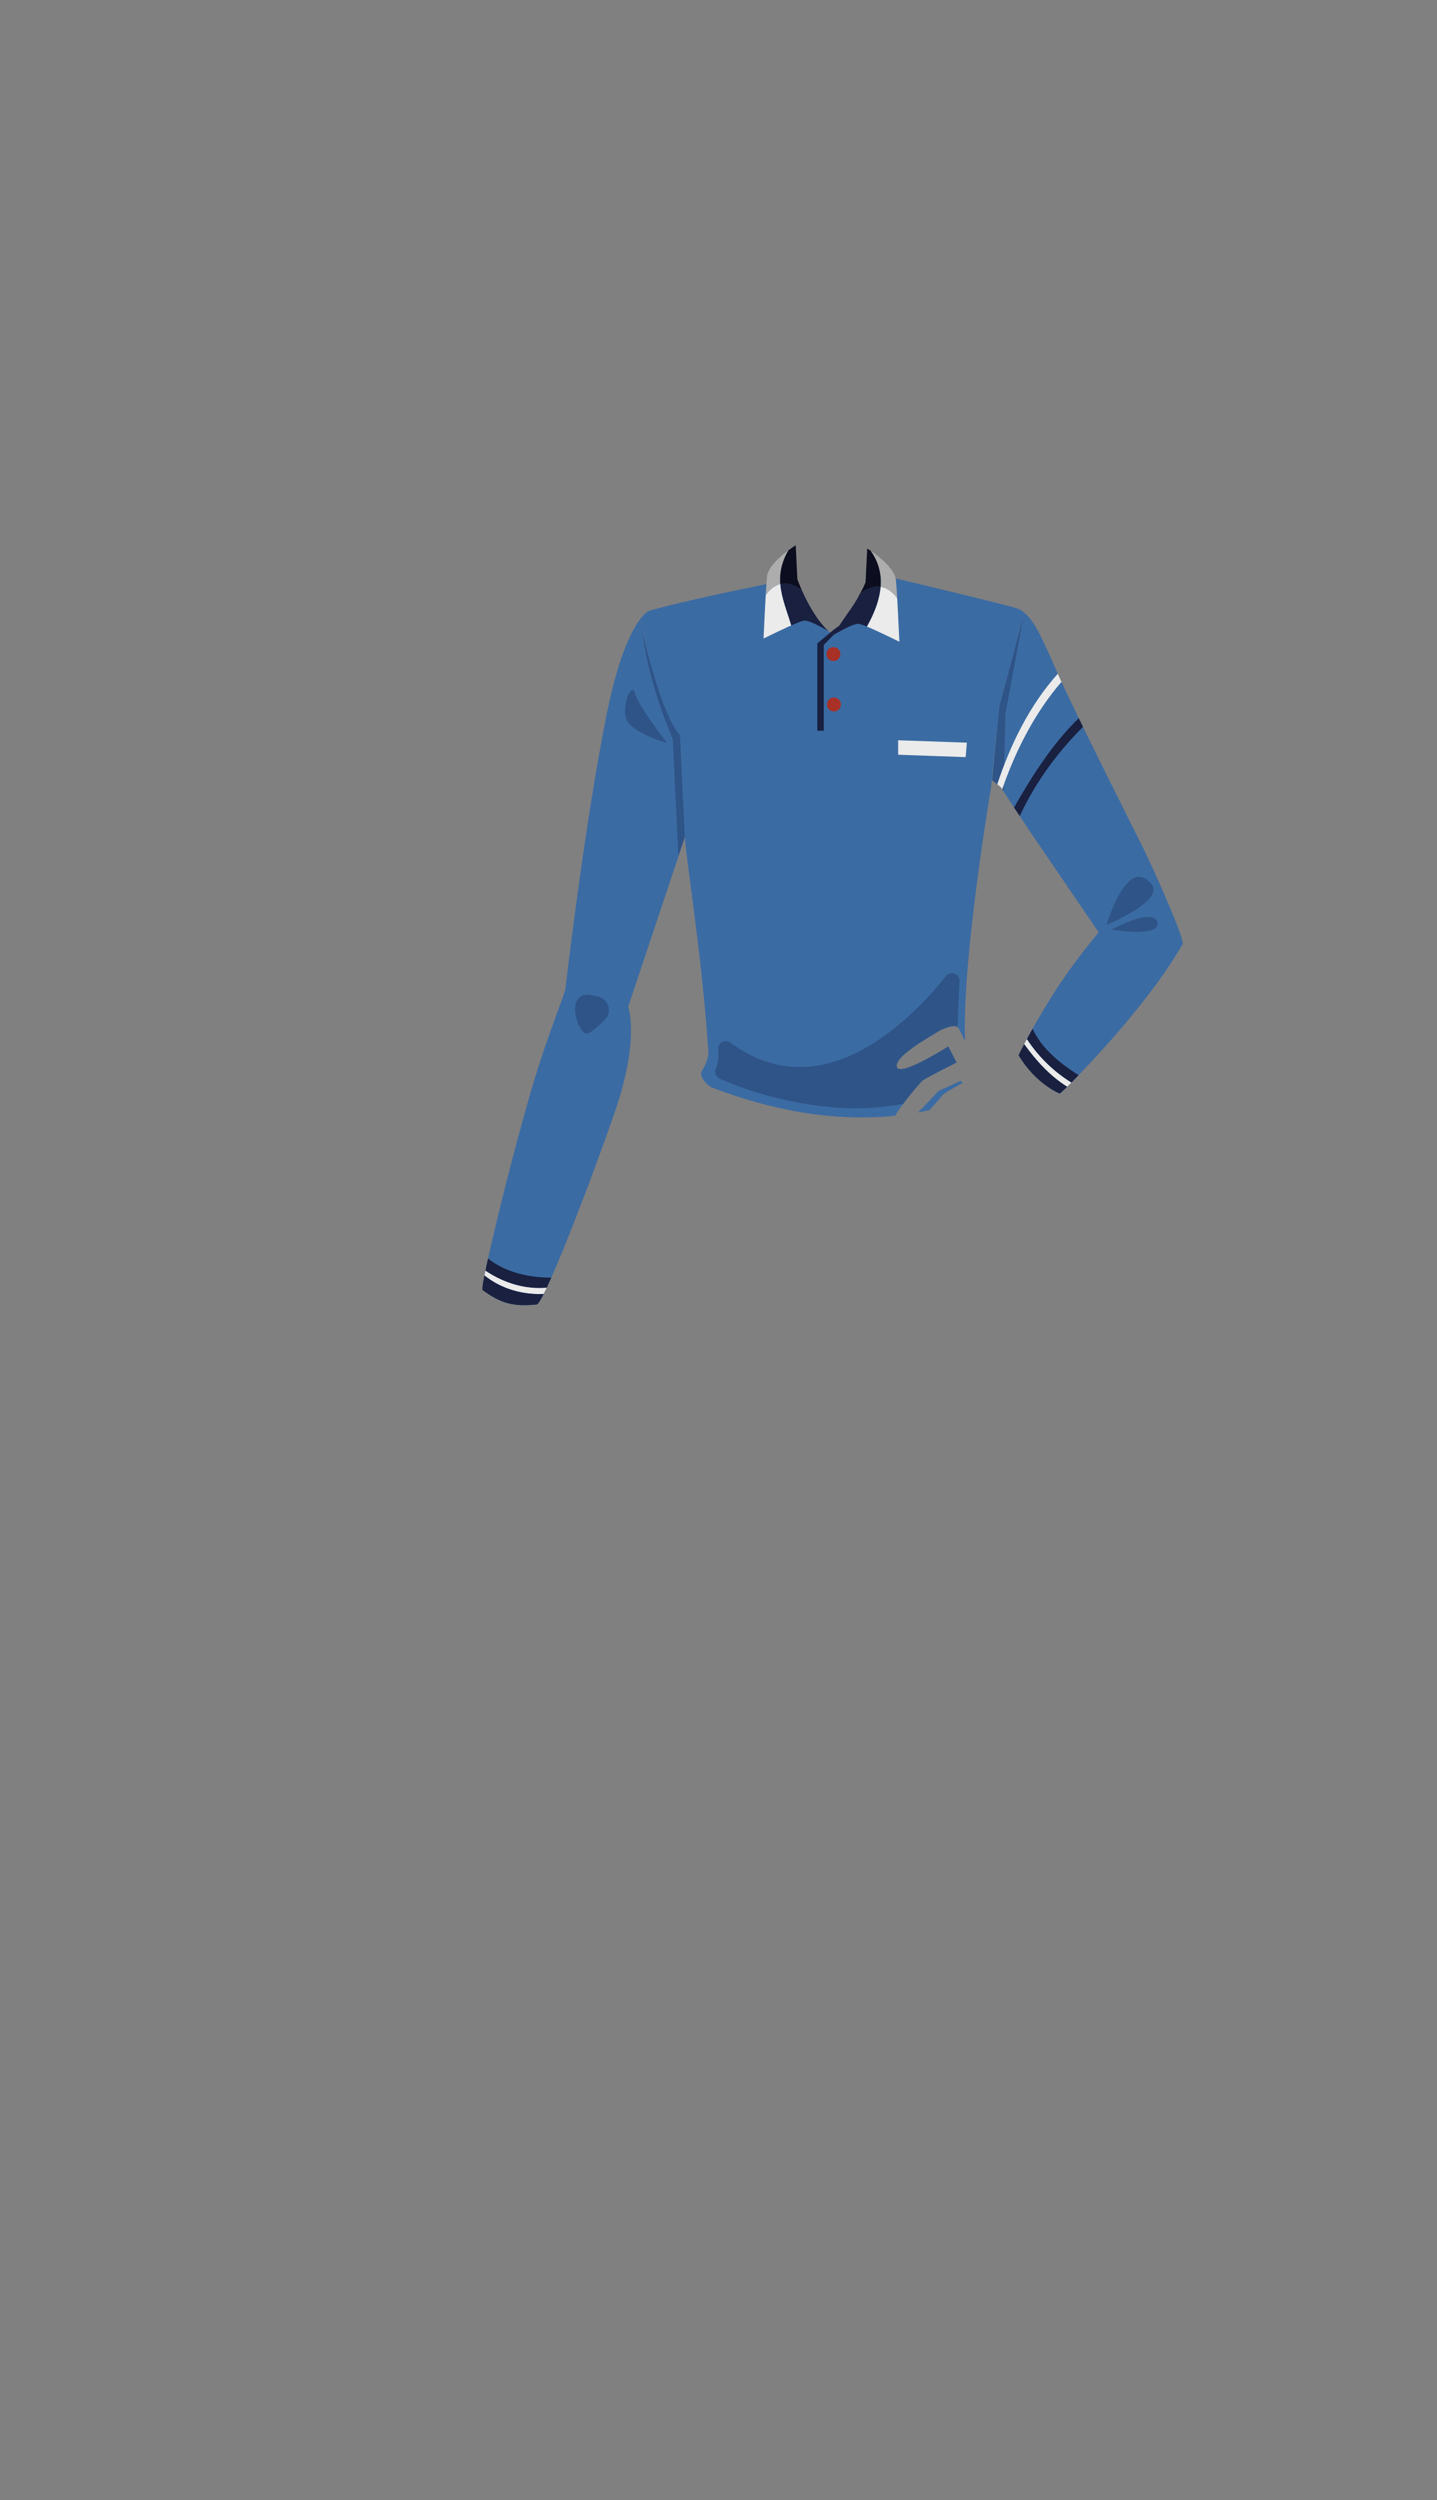 <svg xmlns="http://www.w3.org/2000/svg" xmlns:xlink="http://www.w3.org/1999/xlink" width="1262.35" height="2195.18" viewBox="0 0 1262.35 2195.18"><rect x="0" y="0" width="1262.35" height="2195.18" fill="#808080" stroke="none"/><defs><style>.a{fill:none;}.b{clip-path:url(#a);}.c{fill:#3b6ba3;}.d{fill:#192040;}.e{fill:#ebebeb;}.f{fill:#2f5487;}.g{fill:#a83027;}.h{fill:#0c0e1f;}.i{fill:#adadad;}</style><clipPath id="a"><path class="a" d="M1004.44,745c-17.27-34.48-37.59-75.15-53.07-106.83h0l-3.72-7.63h0c-6.28-12.91-11.54-23.93-15.18-31.88l-.7-1.52-.08-.17c-.19-.44-.39-.87-.57-1.28,0-.09-.08-.17-.11-.25-.18-.39-.35-.76-.51-1.13l-.12-.26-.56-1.28-.54-1.23c-16.08-36.72-20.87-46.19-29.76-53.86a16.54,16.54,0,0,0-5-3.14c-7.74-2.84-74.45-18.77-107.69-26.65a2.47,2.47,0,0,0-.08-.41c-2.52-9.72-15.77-19.71-21.86-23.87-1.87-1.28-3.08-2-3.08-2l-1.47,29.65a72.13,72.13,0,0,1-5.26,10.51c-3.46,7.75-12.08,18.63-17.86,27.63l-4.58,3.27-3.09,2.57-1.62-.93c-10.66-9.93-18.67-25.2-23.21-35.36-2.78-6.21-4.26-10.52-4.26-10.52L699,478.76s-2.67,1.63-6.27,4.28c-6.66,4.91-16.53,13.36-18.67,21.61-.21.79-.48,3.87-.78,8.2-28.29,5.75-76.6,15.89-102,23.09-2.67.76-5.45,3.14-8.29,6.8-8.91,11.5-20.15,35.3-30.18,85-19.31,95.66-36,239.29-36,239.29,1.2,1.72-16.21,41.92-30.7,92.12-14.74,51-29.76,111.37-37.38,145.81v0c-.19.9-.39,1.78-.58,2.65,0,.16-.07.32-.1.48q-.25,1.13-.48,2.22l-.09.41c-.18.81-.35,1.61-.51,2.39v0c-1.13,5.35-2,9.77-2.57,13v0c-.06.34-.11.66-.16,1l0,.11c-.05.3-.1.59-.14.87l0,.11c-.12.79-.22,1.49-.28,2.07l0,.21q0,.19,0,.36l0,.29c0,.1,0,.19,0,.27s0,.19,0,.27v.42s0,.1,0,.15a.76.76,0,0,0,0,.16.19.19,0,0,0,0,.08.22.22,0,0,0,.07.13c15.89,11.65,26.48,14.83,47.65,12.71a.83.83,0,0,0,.28-.09l.09-.05.25-.17.09-.08a3.44,3.44,0,0,0,.34-.33l.17-.19.21-.25c.07-.09.15-.18.22-.28l.14-.19c.2-.26.4-.55.61-.87l0,0c2.42-3.67,6.08-11.13,10.52-21.16h0c15.47-34.93,40.45-100.89,55.88-145.7,22.23-64.59,11.64-92.12,11.64-92.12l49.71-148.7c1.65,25.11,14.88,102.82,20.53,187.52.47,7.1-3.27,13.5-5.65,17.65-3.45,6,7.29,13.92,8,14.19,67.58,26.14,122.49,29.23,161.83,25.09,6-10.6,20.82-27.74,23.78-30.7,1.94-1.94,30.13-16,30.13-16l-7.29-14.09s-42.76,27.21-45.19,18,27.7-25.76,35.47-30.61,16.52-6.81,18.47-3.89c1,1.44,3.7,6.91,6.22,12.08-3.05-71.21,22.71-222.48,22.71-222.48l1.06-6.7,4.42,3.54,2.88,2.31,2.57,3.88L890.8,709l5,7.48,11.82,17.78,57.53,84.36a532.13,532.13,0,0,0-35.42,47.17c-14.35,21.87-27.36,45.57-32.5,55.73l-.07.14-.36.73-.08.16-.5,1L896,924c-.06.14-.13.26-.18.38s-.18.38-.26.54-.08.17-.11.26-.14.29-.19.42,0,.12-.08.17-.12.3-.17.42v0c0,.11-.07.19-.09.26l0,.06a.32.32,0,0,0,0,.13c14.82,25.06,36,33.53,36,33.53s.06,0,.13,0l.06,0,.28-.22,0,0c.15-.12.33-.27.53-.46l0,0c1.89-1.67,6.24-5.86,12.22-12h0l1.57-1.61.09-.09,1.69-1.74h0c23.85-24.63,67.45-73,91.34-115.07C1041.22,824.77,1011.12,758.33,1004.44,745ZM732.88,557.12l-.15-.09.38-.39C733,556.8,733,557,732.88,557.12Z"/></clipPath></defs><title>man shirt F</title><polyline class="a" points="1262.35 2195.18 0 2195.18 0 0 1262.35 0"/><g class="b"><path class="c" d="M562.94,542.74c-8.91,11.5-20.15,35.3-30.18,85-19.31,95.66-36,239.29-36,239.29,1.2,1.72-16.21,41.92-30.7,92.12-21.89,75.79-44.41,172.14-42.36,173.64,15.89,11.65,26.48,14.83,47.65,12.71,6.19-.62,47-106.13,68.83-169.41,22.23-64.59,11.64-92.12,11.64-92.12l49.71-148.7-7.35-88.48C578.93,625.6,567.08,565.83,562.94,542.74Z"/><path class="d" d="M480.27,1130.6q1.89-4,4-8.84c-19.59,0-40.31-4.6-55.62-16.83-.86,3.92-1.63,7.5-2.3,10.7C442.17,1126.37,461.37,1132.32,480.27,1130.6Z"/><path class="e" d="M477.6,1136.08q1.25-2.46,2.67-5.48c-18.9,1.72-38.1-4.23-53.89-15-.3,1.48-.58,2.86-.84,4.17C440,1131.56,459.16,1137,477.6,1136.08Z"/><path class="d" d="M425.54,1119.8c-1.58,7.93-2.28,12.64-1.84,13,15.89,11.65,26.48,14.83,47.65,12.71,1.1-.11,3.28-3.52,6.25-9.39C459.16,1137,440,1131.56,425.54,1119.8Z"/><path class="c" d="M899.12,540.88l.4-3.21a16.54,16.54,0,0,0-5-3.14c-10.35-3.8-126.35-31.06-126.35-31.06L761.35,511c-.85,5.08-20.61,35.14-28.47,46.12l-4.94-2.83c-14.82-10.58-32.47-45.88-32.47-45.88s-86.82,16.94-124.24,27.53c-2.67.76-5.45,3.14-8.29,6.8,4.14,23.09,16,82.86,31.24,104l7.35,88.48c1.65,25.11,14.88,102.82,20.53,187.52.47,7.1-3.27,13.5-5.65,17.65-3.45,6,7.29,13.92,8,14.19,144.64,55.95,231.3,6.28,231.3,6.28,1.42,0,5.42-6.38,4.24-9.88-3.71-11-9.18-12.71-9.18-12.71-13.41-51.53,19.77-246.35,19.77-246.35l7.41-71.65Z"/><path class="c" d="M930.88,960.18c.55.76,74.12-71.65,108-131.3,2.34-4.11-27.76-70.55-34.44-83.89-28.16-56.2-64.4-128.87-74.62-152.23-16.52-37.75-21.31-47.33-30.3-55.09l-.4,3.21-21.18,79.41-6.35,65,7.3,5.85,28.7,43.2,57.53,84.36a532.13,532.13,0,0,0-35.42,47.17C911,894.35,894.52,926,894.88,926.65,909.7,951.71,930.88,960.18,930.88,960.18Z"/><path class="d" d="M941.13,950.48q2.89-2.9,6.41-6.53c-16.32-10.24-32.73-23.54-40.44-40.78-1.85,3.31-3.54,6.38-5,9.15A126.13,126.13,0,0,0,941.13,950.48Z"/><path class="e" d="M937.45,954.14q1.66-1.64,3.68-3.66a126.13,126.13,0,0,1-39.07-38.16c-.86,1.58-1.65,3.06-2.36,4.42C909.93,931,922.2,944.61,937.45,954.14Z"/><path class="d" d="M899.7,916.74c-3.15,6-4.94,9.7-4.82,9.91,14.82,25.06,36,33.53,36,33.53s2.51-2,6.57-6C922.2,944.61,909.93,931,899.7,916.74Z"/><path class="f" d="M628.87,938.16a6.78,6.78,0,0,0,3.39,8.93,314.72,314.72,0,0,0,111.21,25.79c30.15,1.23,64.6-4.69,98.16-15.49a6.78,6.78,0,0,0,3.61-10.12,25,25,0,0,1-3.65-11.8c-1.33-18.51.1-51.59,1.36-73.84a6.75,6.75,0,0,0-12-4.6c-30.51,38.17-108.55,118.07-189.3,58.35a6.75,6.75,0,0,0-10.73,6.13C631.59,928.41,630.82,933.6,628.87,938.16Z"/><path class="f" d="M564.53,555.71s15.88,70.94,32.82,90l4.18,89.53-5.61,16.13L591,648.88S569.82,601.24,564.53,555.71Z"/><polygon class="f" points="899.12 540.88 877.94 620.29 871.59 685.24 878.89 691.09 881.46 694.97 883.23 626.65 899.12 540.88"/><polygon class="d" points="747.17 542.29 732.65 552.65 718 564.88 718 641.59 723.65 641.59 723.65 566.29 747.17 542.29"/><circle class="g" cx="732.12" cy="574.29" r="6.12"/><circle class="g" cx="732.59" cy="618.53" r="6.12"/><path class="h" d="M764.9,483.6c-1.87-1.28-3.08-2-3.08-2l-1.47,29.65a72.13,72.13,0,0,1-5.26,10.51c5-4.32,11.69-7.24,18.51-6.39A46,46,0,0,0,764.9,483.6Z"/><path class="i" d="M786.76,507.47c-2.52-9.72-15.77-19.71-21.86-23.87a46,46,0,0,1,8.7,31.76,19,19,0,0,1,3.63.82,26.32,26.32,0,0,1,10.91,9.13C787.62,516.24,787.1,508.78,786.76,507.47Z"/><path class="d" d="M755.09,521.75c-4.54,10.17-18,25.72-22.21,35.37,0,0,16.24-9.88,21.41-9.41a35,35,0,0,1,7.26,2.44c6.27-11.12,11.06-23,12.05-34.79C766.78,514.51,760.14,517.43,755.09,521.75Z"/><path class="e" d="M788.14,525.31a26.32,26.32,0,0,0-10.91-9.13,19,19,0,0,0-3.63-.82c-1,11.8-5.78,23.67-12.05,34.79,10.74,4.44,28.51,13.32,28.51,13.32S789.09,541.75,788.14,525.31Z"/><path class="i" d="M687.59,494.35A49.92,49.92,0,0,1,692.73,483c-6.66,4.91-16.53,13.36-18.67,21.61-.34,1.3-.86,8.77-1.38,17.84a26.34,26.34,0,0,1,10.91-9.14,19.53,19.53,0,0,1,1.92-.52A45.47,45.47,0,0,1,687.59,494.35Z"/><path class="h" d="M704.73,518.93c-2.78-6.21-4.26-10.52-4.26-10.52L699,478.76s-2.67,1.63-6.27,4.28a49.92,49.92,0,0,0-5.14,11.31,45.47,45.47,0,0,0-2.08,18.48C692.78,511.21,699.26,514.25,704.73,518.93Z"/><path class="e" d="M683.59,513.35a26.34,26.34,0,0,0-10.91,9.14c-.94,16.43-1.92,38.16-1.92,38.16s13.76-6.88,24.38-11.55c-3.59-12.14-8.62-24-9.63-36.27A19.53,19.53,0,0,0,683.59,513.35Z"/><path class="d" d="M704.73,518.93c-5.47-4.68-12-7.72-19.22-6.1,1,12.27,6,24.13,9.63,36.27,5.22-2.3,9.68-4.06,11.39-4.22,5.17-.47,21.41,9.41,21.41,9.41C717.28,544.36,709.27,529.09,704.73,518.93Z"/><path class="f" d="M972.17,811.94s17.54-61.24,39.18-36C1024.06,790.76,972.17,811.94,972.17,811.94Z"/><path class="f" d="M976.41,816.18s37.06-20.12,40.24-6.36S976.41,816.18,976.41,816.18Z"/><path class="f" d="M531.36,895.19a11.92,11.92,0,0,0-5.48-20c-5-1.25-9.58-2.1-11.86-1.72-17,2.83-5.29,36,2.12,33.88C519.48,906.4,525.62,900.92,531.36,895.19Z"/><path class="e" d="M929.82,592.76l-.54-1.23c-24.72,27.53-41.64,61.94-53.27,97.25l2.88,2.31,1.41,2.13c11.75-34,28.61-67.24,52.17-94.57C931.46,596.45,930.57,594.47,929.82,592.76Z"/><path class="d" d="M947.65,630.53c-23,22.37-41.12,50.75-56.85,78.5l5,7.48c13.62-29.36,32.86-55.64,55.6-78.35Z"/><polygon class="e" points="789 649.94 849.35 652.06 848.29 664.76 789 662.65 789 649.94"/><path class="f" d="M586.06,652.41s-25.41-32.47-28.24-43.76-12.7,12.7-7.06,24S586.06,652.41,586.06,652.41Z"/><path class="a" d="M732.88,557.12c.07-.16.16-.32.23-.48l-.38.39Z"/></g><path class="c" d="M845.49,950.93,844,949l-19.44,8.75c-5.09,5.28-11.66,12.76-18.17,19q5.39-1,10.21-2.14c5.48-6.4,10.67-11.69,10.88-12.51C828,960.17,845.49,950.93,845.49,950.93Z"/></svg>